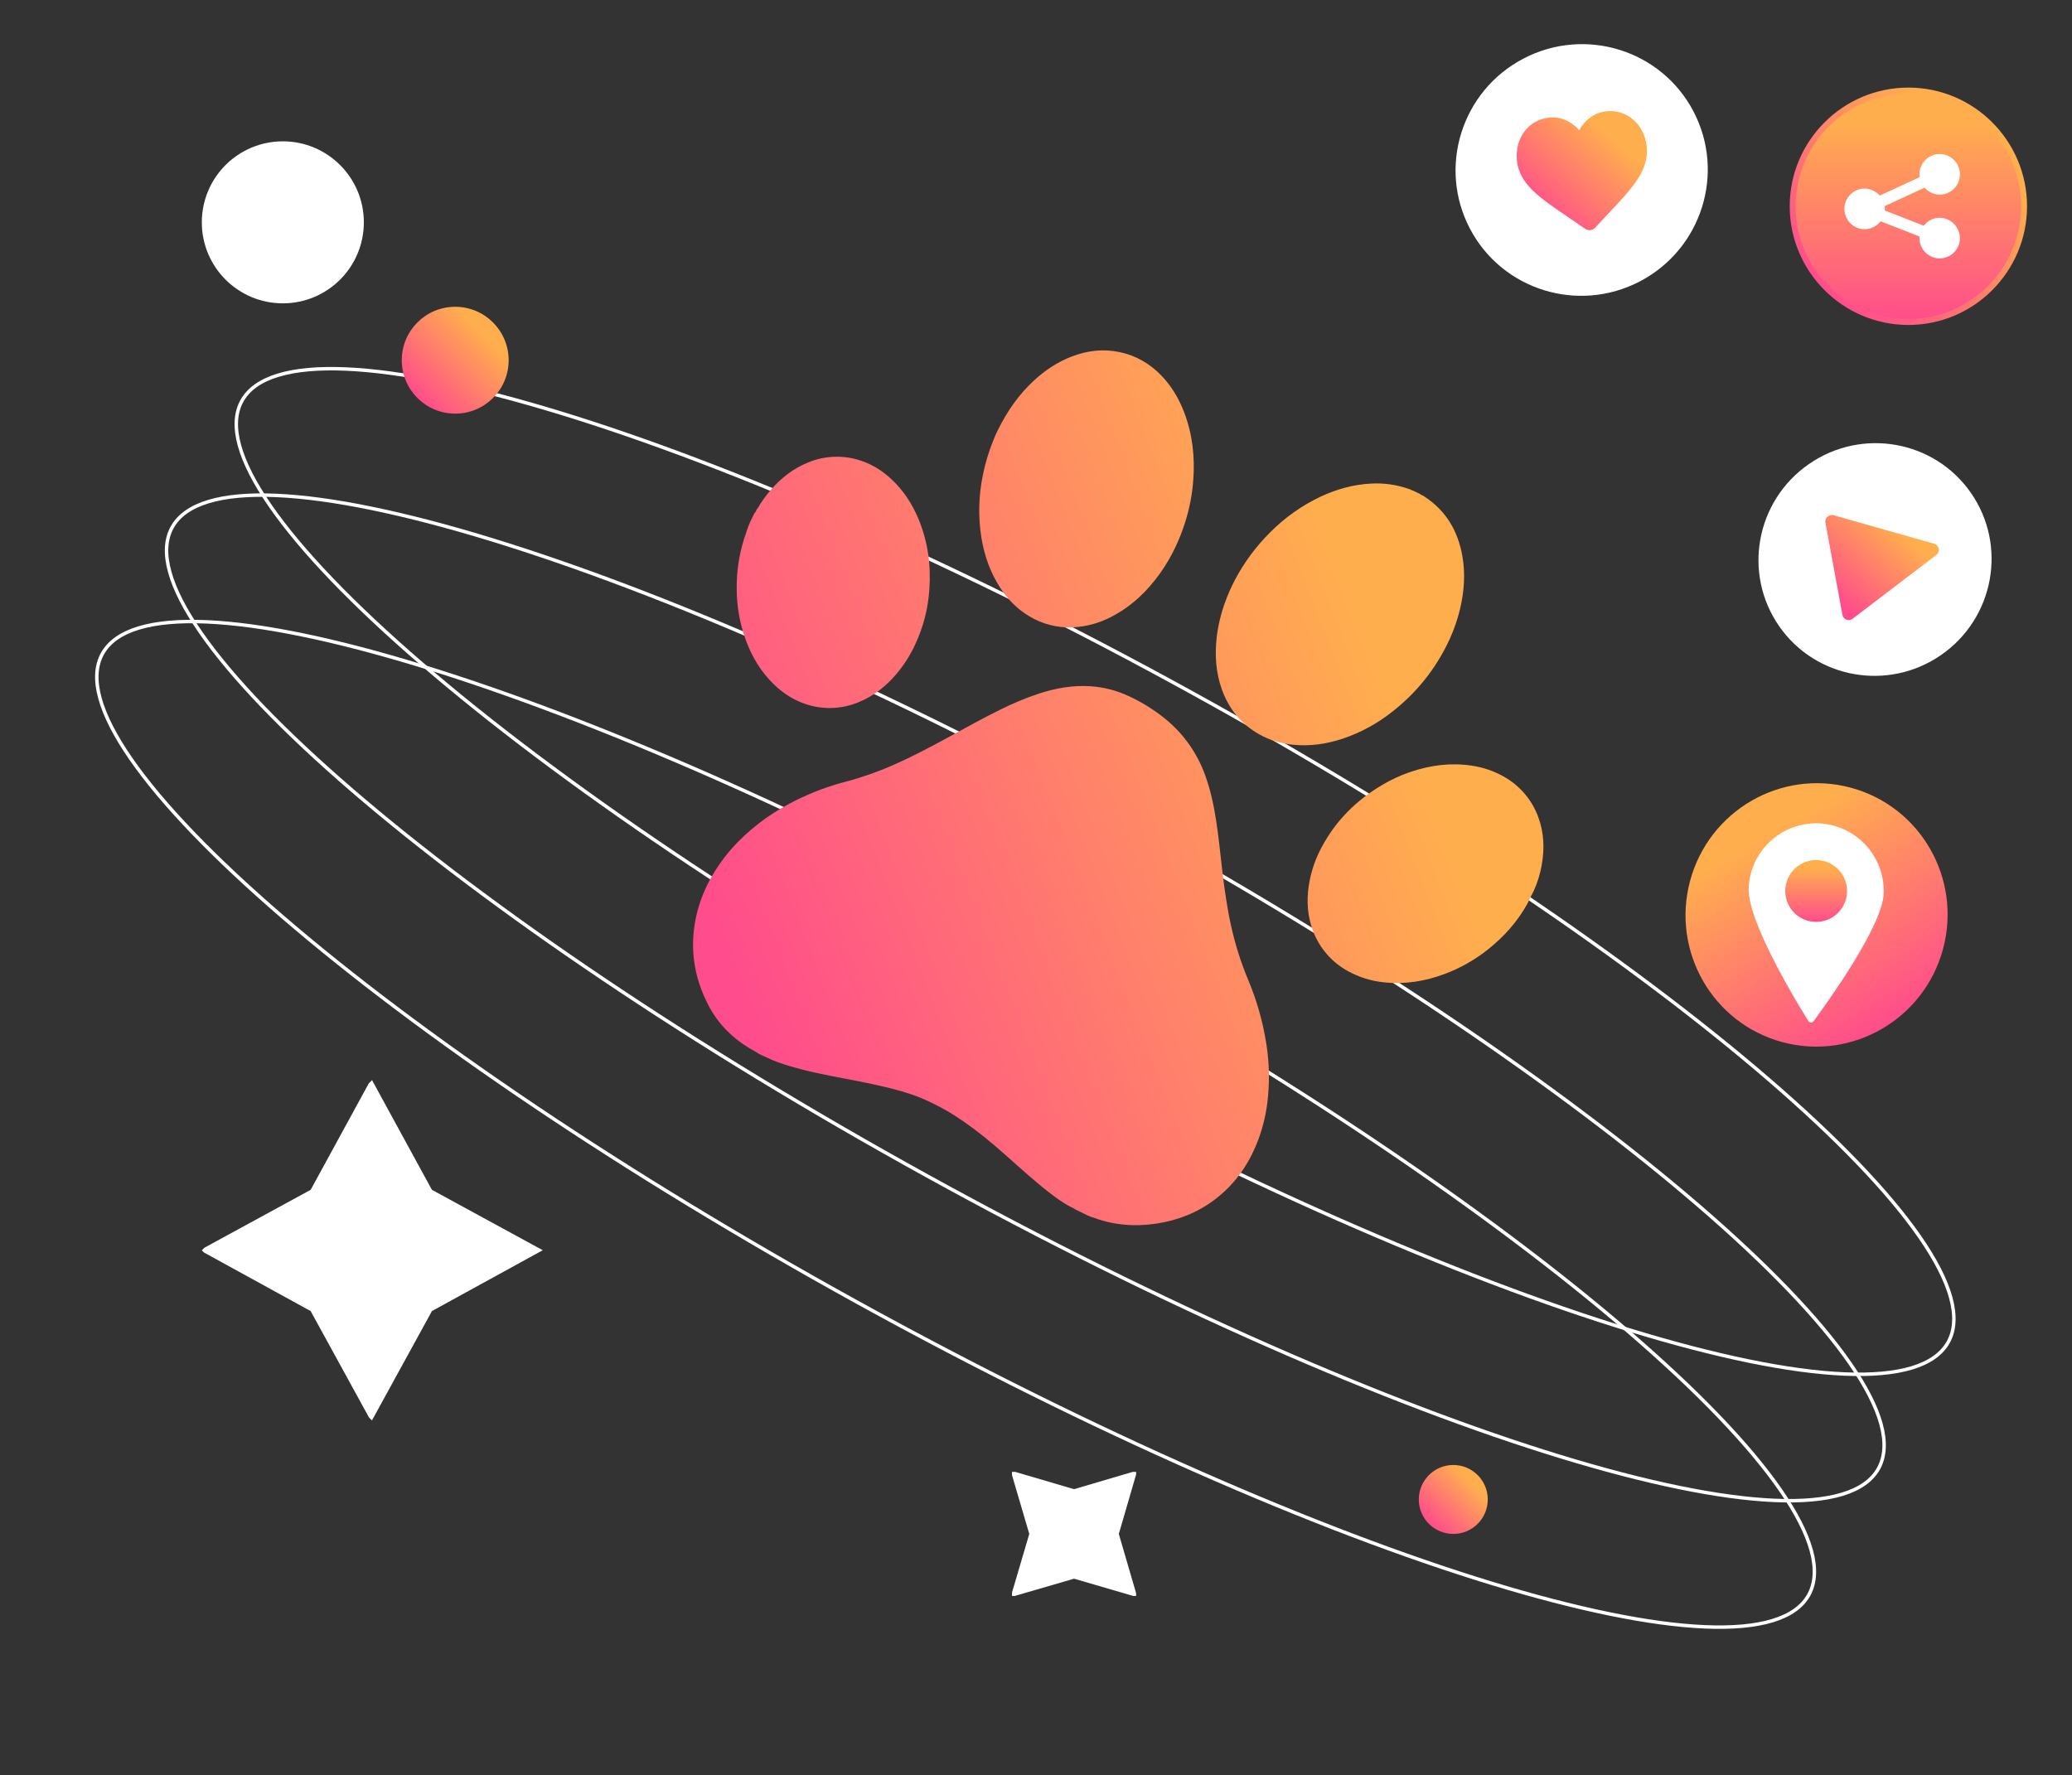 <svg width="601" height="515" viewBox="0 0 601 515" fill="none" xmlns="http://www.w3.org/2000/svg">
<rect x="0" y="0" width="601" height="515" fill="#333333" stroke="none"/>
<g clip-path="url(#clip0_393_323)">
<path d="M311.536 432.535L329.137 427.35L324.001 445.001L329.137 462.602L311.536 457.466L293.885 462.602L299.07 445.001L293.885 427.35L311.536 432.535Z" fill="white" stroke="white" stroke-miterlimit="10"/>
</g>
<g clip-path="url(#clip1_393_323)">
<path d="M124.914 345.545L156.39 362.695L124.914 379.982L107.695 411.39L90.477 379.982L59.001 362.695L90.477 345.545L107.695 314L124.914 345.545Z" fill="white" stroke="white" stroke-miterlimit="10"/>
</g>
<path d="M565.117 389.333C563.218 392.777 559.679 395.268 554.584 396.813C549.486 398.359 542.874 398.943 534.913 398.6C518.992 397.913 497.791 393.524 472.776 385.868C422.756 370.558 357.594 342.216 289.155 304.465C220.715 266.715 161.982 226.717 122.349 192.575C102.53 175.501 87.508 159.909 78.434 146.81C73.897 140.259 70.864 134.355 69.452 129.218C68.04 124.084 68.26 119.762 70.16 116.319C72.059 112.875 75.598 110.384 80.693 108.839C85.791 107.293 92.403 106.709 100.364 107.052C116.285 107.739 137.486 112.128 162.501 119.784C212.521 135.094 277.683 163.436 346.122 201.187C414.562 238.937 473.295 278.934 512.928 313.077C532.747 330.15 547.769 345.742 556.843 358.842C561.38 365.393 564.414 371.297 565.825 376.434C567.237 381.568 567.017 385.889 565.117 389.333Z" stroke="white"/>
<path d="M544.887 426.007C542.987 429.451 539.449 431.942 534.354 433.487C529.256 435.033 522.644 435.617 514.683 435.273C498.762 434.587 477.56 430.198 452.546 422.542C402.526 407.232 337.364 378.89 268.924 341.139C200.485 303.388 141.752 263.391 102.119 229.249C82.299 212.175 67.277 196.583 58.204 183.483C53.666 176.933 50.633 171.029 49.221 165.892C47.81 160.758 48.03 156.436 49.929 152.992C51.829 149.549 55.367 147.057 60.462 145.512C65.56 143.967 72.172 143.383 80.134 143.726C96.054 144.413 117.256 148.802 142.27 156.458C192.291 171.767 257.452 200.11 325.892 237.86C394.331 275.611 453.064 315.608 492.697 349.75C512.517 366.824 527.539 382.416 536.612 395.516C541.15 402.067 544.183 407.971 545.595 413.107C547.006 418.241 546.786 422.563 544.887 426.007Z" stroke="white"/>
<path d="M524.658 462.681C522.759 466.125 519.22 468.616 514.125 470.161C509.027 471.707 502.415 472.291 494.454 471.947C478.533 471.26 457.332 466.872 432.317 459.216C382.297 443.906 317.135 415.564 248.696 377.813C180.256 340.062 121.523 300.065 81.891 265.923C62.071 248.849 47.049 233.257 37.975 220.157C33.438 213.607 30.404 207.702 28.993 202.566C27.581 197.432 27.801 193.11 29.701 189.666C31.6 186.222 35.139 183.731 40.234 182.186C45.332 180.64 51.944 180.057 59.905 180.4C75.826 181.087 97.027 185.476 122.042 193.132C172.062 208.441 237.224 236.784 305.663 274.534C374.103 312.285 432.836 352.282 472.469 386.424C492.288 403.498 507.31 419.09 516.384 432.19C520.921 438.741 523.955 444.645 525.366 449.781C526.778 454.915 526.558 459.237 524.658 462.681Z" stroke="white"/>
<circle cx="132.037" cy="104.5" r="15.5" fill="url(#paint0_linear_393_323)"/>
<circle cx="421.537" cy="435" r="10" fill="url(#paint1_linear_393_323)"/>
<circle cx="82.037" cy="64.5" r="23.5" fill="white"/>
<path d="M475.723 81.597C493.623 72.194 500.547 50.116 491.187 32.285C481.827 14.454 459.729 7.623 441.829 17.027C423.929 26.43 417.006 48.508 426.365 66.339C435.725 84.17 457.823 91.001 475.723 81.597Z" fill="white"/>
<path d="M442.104 38.236C443.827 35.885 446.372 34.436 449.27 34.123C451.462 33.888 453.498 34.358 455.417 35.533C456.396 36.12 457.257 36.865 458.08 37.766C458.667 36.708 459.372 35.768 460.194 34.984C461.799 33.418 463.718 32.517 465.872 32.282C468.769 31.968 471.588 32.83 473.781 34.749C475.934 36.63 477.305 39.372 477.657 42.466C478.01 45.639 477.148 48.694 474.956 52.063C472.998 55.079 470.022 58.213 466.576 61.895C465.402 63.148 464.07 64.559 462.7 66.047C462.348 66.439 461.839 66.713 461.29 66.752C460.742 66.831 460.233 66.674 459.763 66.361C458.08 65.185 456.474 64.088 455.065 63.148C450.914 60.328 447.312 57.9 444.728 55.393C441.83 52.611 440.342 49.791 439.99 46.618C439.677 43.524 440.421 40.547 442.104 38.236Z" fill="url(#paint2_linear_393_323)"/>
<path d="M577.272 83.591C590.377 70.482 590.377 49.227 577.272 36.117C564.168 23.008 542.922 23.008 529.817 36.117C516.713 49.227 516.713 70.482 529.817 83.591C542.922 96.701 564.168 96.701 577.272 83.591Z" fill="url(#paint3_linear_393_323)"/>
<path d="M553.539 94.273C534.587 94.273 519.121 78.839 519.121 59.841C519.121 40.883 534.548 25.41 553.539 25.41C572.529 25.41 587.956 40.843 587.956 59.841C587.956 78.8 572.529 94.273 553.539 94.273ZM553.539 27.134C535.527 27.134 520.844 41.784 520.844 59.841C520.844 77.86 535.488 92.549 553.539 92.549C571.55 92.549 586.233 77.899 586.233 59.841C586.233 41.823 571.589 27.134 553.539 27.134Z" fill="url(#paint4_linear_393_323)"/>
<path d="M562.622 63.17C560.743 63.17 559.098 64.071 558.002 65.481L546.686 61.055C546.686 60.898 546.725 60.781 546.725 60.624C546.725 60.35 546.686 60.076 546.647 59.802L558.237 54.435C559.294 55.65 560.86 56.433 562.622 56.472C565.833 56.472 568.495 53.848 568.495 50.596C568.495 47.345 565.872 44.682 562.622 44.682C559.411 44.682 556.749 47.306 556.749 50.557C556.749 50.831 556.788 51.106 556.827 51.38L545.237 56.746C544.18 55.532 542.614 54.749 540.852 54.709C537.641 54.709 534.979 57.334 534.979 60.585C534.979 63.836 537.602 66.5 540.852 66.5C542.731 66.5 544.376 65.599 545.472 64.189L556.788 68.615C556.788 68.772 556.749 68.889 556.749 69.046C556.749 72.297 559.372 74.961 562.622 74.961C565.833 74.961 568.495 72.336 568.495 69.085C568.456 65.834 565.833 63.209 562.622 63.17Z" fill="white"/>
<path d="M563.067 189.992C578.433 179.321 582.294 158.282 571.69 142.998C561.085 127.714 540.032 123.974 524.665 134.644C509.299 145.314 505.438 166.354 516.042 181.638C526.647 196.922 547.7 200.662 563.067 189.992Z" fill="white"/>
<path d="M534.411 178.372L529.478 151.619C529.243 150.248 530.496 149.112 531.827 149.464L560.998 157.729C562.486 158.16 562.838 160.08 561.624 161.02L537.348 179.508C536.291 180.37 534.685 179.783 534.411 178.372Z" fill="url(#paint5_linear_393_323)"/>
<path d="M563.605 275.264C569.068 254.876 557.068 233.941 536.802 228.504C516.536 223.067 495.679 235.187 490.216 255.575C484.753 275.963 496.753 296.898 517.019 302.335C537.285 307.772 558.142 295.652 563.605 275.264Z" fill="url(#paint6_linear_393_323)"/>
<path d="M546.375 259.261C545.983 268.779 529.891 291.028 526.053 296.238C525.662 296.787 524.84 296.747 524.487 296.16C522.06 292.243 514.033 279.081 509.843 268.427C508.16 264.196 507.102 260.358 507.22 257.655C507.651 246.844 516.774 238.422 527.581 238.853C538.387 239.362 546.806 248.45 546.375 259.261Z" fill="white"/>
<path d="M533.13 264.825C536.632 261.322 536.632 255.643 533.13 252.14C529.628 248.637 523.951 248.637 520.45 252.14C516.948 255.643 516.948 261.322 520.45 264.825C523.951 268.328 529.628 268.328 533.13 264.825Z" fill="url(#paint7_linear_393_323)"/>
<path fill-rule="evenodd" clip-rule="evenodd" d="M219.649 305.403C218.77 304.892 217.883 304.395 217.017 303.869C212.156 300.888 208.297 296.928 205.621 291.891C201.012 283.191 199.821 274.048 202.258 264.482C203.187 260.911 204.594 257.483 206.441 254.29C208.587 250.538 211.22 247.086 214.271 244.024C219.147 239.098 224.757 235.21 230.954 232.13C235.613 229.825 240.498 228.01 245.531 226.713C250.239 225.457 254.839 223.829 259.29 221.845C264.914 219.374 270.319 216.483 275.709 213.544C280.467 210.944 285.194 208.295 290.057 205.915C293.703 204.081 297.476 202.511 301.347 201.218C306.205 199.646 311.164 198.735 316.31 199.085C320.138 199.339 323.886 200.303 327.362 201.927C331.326 203.746 335.033 206.08 338.387 208.87C343.442 213.099 347.285 218.592 349.525 224.791C351.115 229.098 352.059 233.558 352.751 238.073C353.491 242.869 353.959 247.695 354.521 252.51C355.159 257.934 355.919 263.339 357.103 268.678C358.28 273.991 359.926 279.19 362.021 284.213C364.574 290.268 366.365 296.617 367.352 303.114C368.206 308.674 368.29 314.326 367.6 319.909C367.062 324.26 365.922 328.515 364.211 332.551C361.577 338.713 357.718 343.948 352.337 348.011C347.353 351.776 341.723 354.009 335.575 354.946C331.048 355.639 326.532 355.638 322.041 354.663C320.447 354.325 318.881 353.868 317.355 353.296C317.144 353.215 316.932 353.156 316.716 353.094C316.475 353.105 316.308 352.922 316.094 352.845C315.914 352.79 315.778 352.634 315.571 352.655L311.838 350.821C311.74 350.645 311.537 350.635 311.388 350.539L310.599 350.152C307.467 348.484 304.703 346.304 301.971 344.072C297.352 340.292 293.02 336.178 288.474 332.305C284.817 329.15 280.952 326.246 276.904 323.611C274.076 321.83 271.119 320.262 268.059 318.92C265.629 317.827 263.066 317.027 260.498 316.309C255.423 314.902 250.262 313.912 245.096 312.92C239.629 311.88 234.169 310.827 228.839 309.211C226.673 308.55 224.529 307.844 222.495 306.823C222.08 306.608 221.634 306.467 221.215 306.25C220.689 305.953 220.115 305.788 219.643 305.405M413.138 144.035C419.452 148.138 422.907 154.072 424.183 161.376C425.055 166.383 424.712 171.353 423.586 176.291C422.598 180.519 421.056 184.598 418.999 188.422C415.284 195.426 410.132 201.567 403.88 206.441C399.569 209.878 394.691 212.536 389.466 214.295C384.772 215.841 379.969 216.56 375.025 216.051C371.553 215.69 368.266 214.747 365.23 213.02C359.962 210.047 356.417 205.63 354.399 199.971C352.675 195.139 352.339 190.149 352.894 185.088C353.295 181.565 354.113 178.102 355.33 174.771C356.146 172.485 357.125 170.262 358.262 168.118C360.941 163.064 364.319 158.521 368.371 154.489C372.616 150.188 377.583 146.665 383.047 144.083C387.692 141.92 392.548 140.544 397.687 140.292C401.437 140.081 405.191 140.62 408.73 141.876C408.863 141.868 408.962 141.951 409.071 141.993L409.391 142.15C409.557 142.209 409.684 142.361 409.877 142.322L412.078 143.403C412.162 143.584 412.362 143.587 412.507 143.68L412.831 143.84C412.935 143.891 413.059 143.924 413.138 144.035ZM219.781 147.46C220.891 145.464 222.248 143.634 223.757 141.918C226.693 138.585 230.118 135.919 234.251 134.227C238.736 132.324 243.729 131.982 248.431 133.254C252.348 134.305 255.728 136.334 258.664 139.109C262.048 142.293 264.542 146.115 266.338 150.378C269.128 156.982 270.07 163.886 269.567 171.006C269.207 176.546 267.808 181.969 265.443 186.992C264.008 190.101 262.158 193.002 259.944 195.614C256.96 199.102 253.455 201.886 249.185 203.651C244.436 205.682 239.119 205.954 234.188 204.418C230.459 203.28 227.25 201.234 224.458 198.53C220.705 194.89 218.094 190.519 216.305 185.638C214.589 180.916 213.704 175.932 213.688 170.908C213.622 165.975 214.342 161.063 215.821 156.356C216.091 155.521 216.379 154.694 216.652 153.865C216.746 153.469 216.961 153.122 217.044 152.726C217.077 152.557 217.168 152.428 217.239 152.273C217.302 152.074 217.488 151.914 217.461 151.671L218.865 148.812C219.174 148.639 219.226 148.306 219.381 148.036C219.501 147.837 219.558 147.585 219.781 147.46ZM289.413 124.81C292.222 119.148 295.539 114.435 299.856 110.443C303.112 107.425 306.748 104.991 310.923 103.409C315.422 101.689 320.033 101.144 324.779 102.149C329.527 103.148 333.525 105.493 336.877 108.969C339.829 112.042 341.955 115.633 343.468 119.595C345.881 125.907 346.609 132.46 346.128 139.171C345.826 143.433 345.011 147.6 343.712 151.669C342.978 153.972 342.097 156.232 341.073 158.432C339.784 161.204 338.244 163.852 336.471 166.342C332.747 171.543 328.235 175.876 322.518 178.855C319.017 180.729 315.144 181.8 311.178 181.989C306.771 182.19 302.402 181.087 298.618 178.82C295.119 176.76 292.348 173.922 290.134 170.534C287.242 166.119 285.54 161.242 284.672 156.058C283.691 149.952 283.842 143.718 285.119 137.667C285.796 134.333 286.778 131.068 288.051 127.913C288.448 126.854 288.903 125.818 289.413 124.81ZM443.403 261.423L443.08 262.082C440.145 267.43 436.152 271.855 431.384 275.603C427.664 278.535 423.513 280.875 419.078 282.539C413.353 284.68 407.453 285.65 401.337 284.963C397.697 284.596 394.169 283.492 390.969 281.718C386.309 279.175 382.719 275.04 380.857 270.068C379.245 265.851 378.958 261.501 379.596 257.079C380.179 253.141 381.443 249.333 383.331 245.828C387.455 238.047 393.475 232.093 401.031 227.649C403.577 226.145 406.271 224.906 409.071 223.952C414.827 221.999 420.699 221.211 426.76 222.101C430.177 222.576 433.469 223.713 436.45 225.449C440.945 228.036 444.385 232.123 446.166 236.994C447.849 241.498 448.037 246.13 447.212 250.829C446.761 253.423 446.009 255.936 444.922 258.341L444.597 259.004C444.177 259.799 443.776 260.605 443.403 261.423Z" fill="url(#paint8_linear_393_323)"/>
<defs>
<linearGradient id="paint0_linear_393_323" x1="147.537" y1="89" x2="116.537" y2="120" gradientUnits="userSpaceOnUse">
<stop offset="0.244" stop-color="#FFAE4E"/>
<stop offset="0.859" stop-color="#FF4C8C"/>
</linearGradient>
<linearGradient id="paint1_linear_393_323" x1="431.537" y1="425" x2="411.537" y2="445" gradientUnits="userSpaceOnUse">
<stop offset="0.244" stop-color="#FFAE4E"/>
<stop offset="0.859" stop-color="#FF4C8C"/>
</linearGradient>
<linearGradient id="paint2_linear_393_323" x1="477.734" y1="32.219" x2="443.32" y2="69.879" gradientUnits="userSpaceOnUse">
<stop offset="0.244" stop-color="#FFAE4E"/>
<stop offset="0.859" stop-color="#FF4C8C"/>
</linearGradient>
<linearGradient id="paint3_linear_393_323" x1="553.545" y1="12.38" x2="553.545" y2="107.329" gradientUnits="userSpaceOnUse">
<stop offset="0.244" stop-color="#FFAE4E"/>
<stop offset="0.859" stop-color="#FF4C8C"/>
</linearGradient>
<linearGradient id="paint4_linear_393_323" x1="587.956" y1="25.41" x2="519.093" y2="94.245" gradientUnits="userSpaceOnUse">
<stop offset="0.244" stop-color="#FFAE4E"/>
<stop offset="0.859" stop-color="#FF4C8C"/>
</linearGradient>
<linearGradient id="paint5_linear_393_323" x1="562.357" y1="149.399" x2="531.932" y2="182.213" gradientUnits="userSpaceOnUse">
<stop offset="0.244" stop-color="#FFAE4E"/>
<stop offset="0.859" stop-color="#FF4C8C"/>
</linearGradient>
<linearGradient id="paint6_linear_393_323" x1="500.107" y1="218.659" x2="554.265" y2="311.859" gradientUnits="userSpaceOnUse">
<stop offset="0.244" stop-color="#FFAE4E"/>
<stop offset="0.859" stop-color="#FF4C8C"/>
</linearGradient>
<linearGradient id="paint7_linear_393_323" x1="526.79" y1="245.797" x2="526.79" y2="271.168" gradientUnits="userSpaceOnUse">
<stop offset="0.244" stop-color="#FFAE4E"/>
<stop offset="0.859" stop-color="#FF4C8C"/>
</linearGradient>
<linearGradient id="paint8_linear_393_323" x1="484.02" y1="178.737" x2="167.696" y2="302.181" gradientUnits="userSpaceOnUse">
<stop offset="0.244" stop-color="#FFAE4E"/>
<stop offset="0.859" stop-color="#FF4C8C"/>
</linearGradient>
<clipPath id="clip0_393_323">
<rect width="36" height="36" fill="white" transform="translate(293.537 427)"/>
</clipPath>
<clipPath id="clip1_393_323">
<rect width="70.326" height="70.326" fill="white" transform="translate(108.266 313) rotate(45)"/>
</clipPath>
</defs>
</svg>
